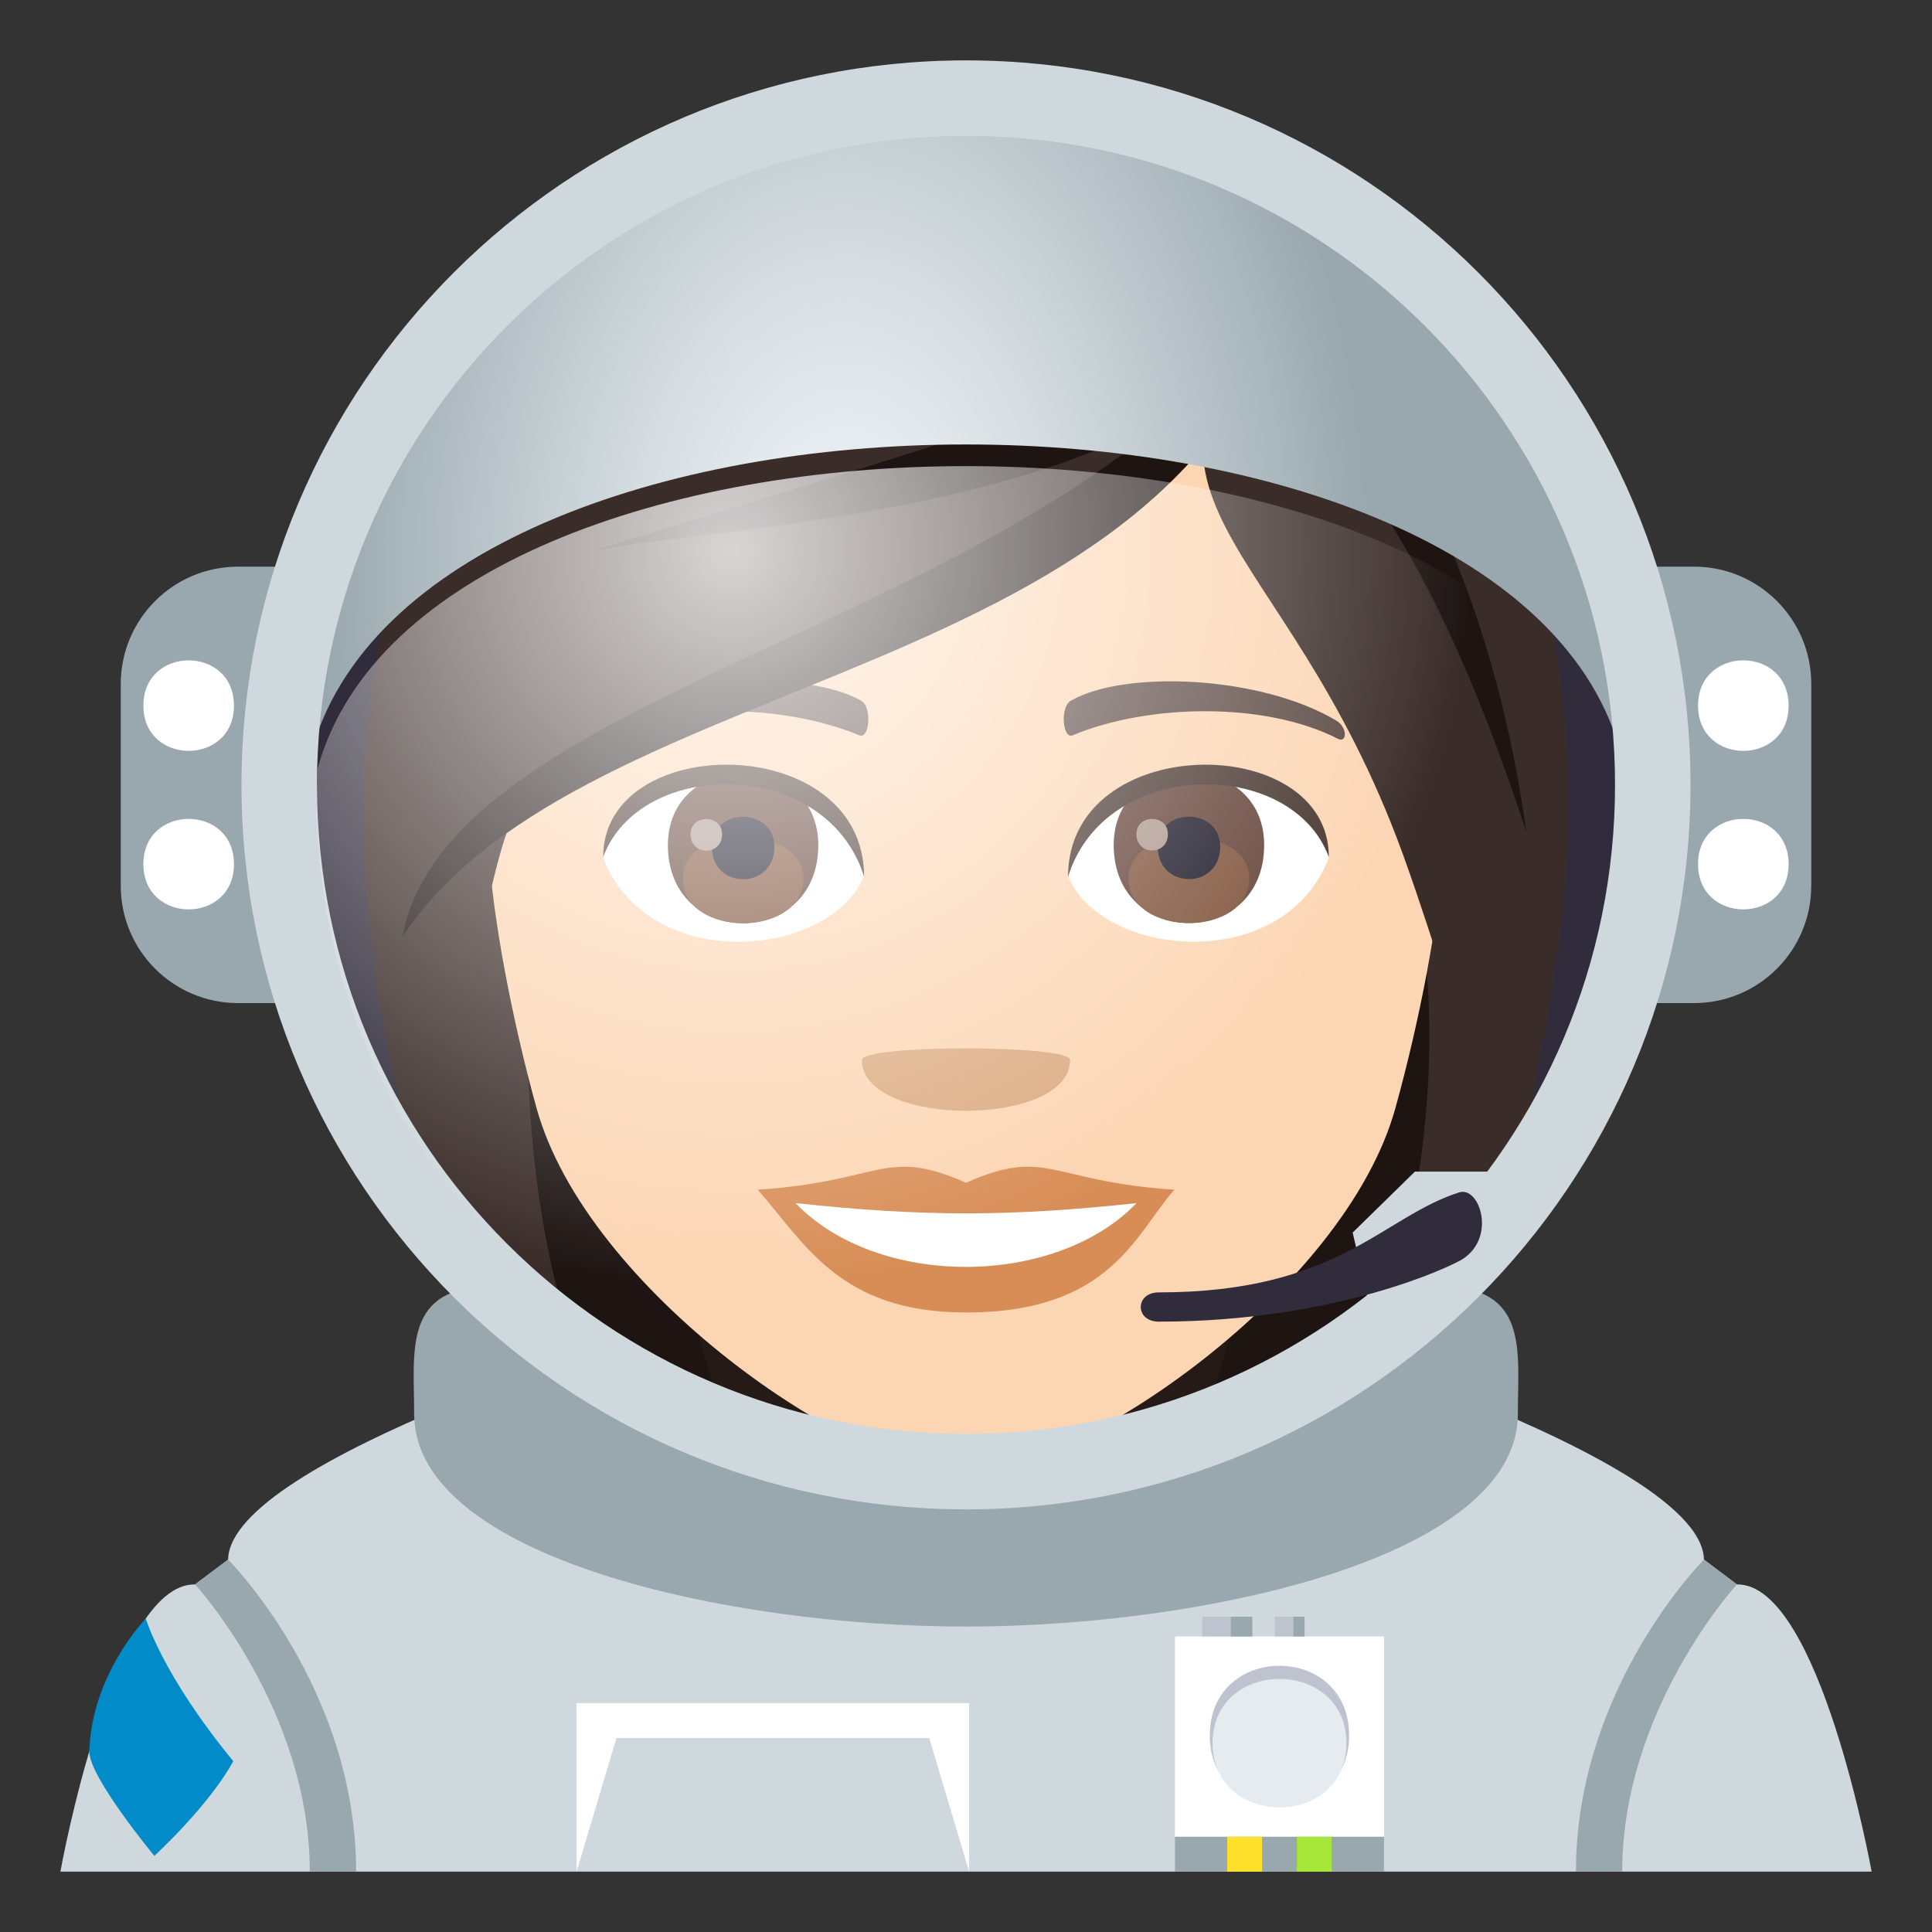 <svg enable-background="new 0 0 64 64" height="64" viewBox="0 0 64 64" width="64" xmlns="http://www.w3.org/2000/svg" xmlns:xlink="http://www.w3.org/1999/xlink"><rect x="0" y="0" width="64" height="64" fill="#333333" stroke="none"/><radialGradient id="a" cx="28.001" cy="19.167" gradientTransform="matrix(1 0 0 1.5 0 -9.584)" gradientUnits="userSpaceOnUse" r="17.316"><stop offset=".188" stop-color="#e6ebef"/><stop offset=".408" stop-color="#d5dde1"/><stop offset=".841" stop-color="#aab7bd"/><stop offset="1" stop-color="#99a8ae"/></radialGradient><radialGradient id="b" cx="24.25" cy="18.22" gradientUnits="userSpaceOnUse" r="31.086"><stop offset="0" stop-color="#fff"/><stop offset=".788" stop-color="#fff" stop-opacity="0"/></radialGradient><path d="m60 29.342c0 2.148-1.74 3.887-3.887 3.887h-48.226c-2.147 0-3.887-1.739-3.887-3.887v-6.684c0-2.146 1.74-3.887 3.887-3.887h48.227c2.146 0 3.887 1.74 3.887 3.887v6.684z" fill="#99a8ae"/><g fill="#fff"><path d="m59.25 23.375c0 1.998-3 1.998-3 0 0-2 3-2 3 0z"/><path d="m59.25 28.625c0 2-3 2-3 0 0-1.998 3-1.998 3 0z"/><path d="m7.75 23.375c0 1.998-3 1.998-3 0 0-2 3-2 3 0z"/><path d="m7.75 28.625c0 2-3 2-3 0 0-1.998 3-1.998 3 0z"/></g><circle cx="32" cy="26" fill="#302c3b" r="22"/><path d="m21.25 15.837c-7.247 35.001-6.584 34.251 8.673 34.251-8.444-6.646 7.727-34.728-8.673-34.251z" fill="#261a17"/><path d="m18.636 15.294c-5.288 26.593-.726 33.422 3.326 34.794h4.642c-10.864-8.612 6.119-35.317-7.968-34.794z" fill="#1e1513"/><path d="m42.571 15.835c7.247 35.001 6.582 34.252-8.672 34.252 7.764-5.333-7.729-34.728 8.672-34.252z" fill="#261a17"/><path d="m45.184 15.293c7.732 24.193-.016 33.674-3.324 34.794h-4.642c10.863-7.909-6.117-35.318 7.966-34.794z" fill="#1e1513"/><path d="m46.471 28.294c2.238 6.15.023 18.774-4.611 21.794 5.137 0 8.267-8.002 9.792-19.009 1.907-13.753-9.172-13.761-5.181-2.785z" fill="#3a2c29"/><path d="m12.743 33.631c1.873 9.934 4.176 16.457 9.219 16.457-5.623-6.551-4.96-20.366-3.363-23.804 8.145-5.453-9.022-9.455-5.856 7.347z" fill="#3a2c29"/><path d="m32 7.389c-11.126 0-16.484 9.061-15.815 20.711.137 2.342.788 5.72 1.591 8.615 1.67 6.015 10.475 12.074 14.224 12.074 3.747 0 12.554-6.059 14.222-12.074.805-2.896 1.456-6.273 1.595-8.615.667-11.65-4.689-20.711-15.817-20.711z" fill="#fcd5b2"/><path d="m32 39.18c-2.705-1.189-2.726-.049-6.899.231 1.566 1.778 2.72 4.067 6.897 4.067 4.796 0 5.607-2.598 6.903-4.067-4.177-.28-4.196-1.421-6.901-.231z" fill="#d88d56"/><path d="m26.353 39.854c2.726 2.836 8.603 2.799 11.295.001-4.198.452-7.096.452-11.295-.001z" fill="#fff"/><path d="m44.262 23.868c-2.508-1.494-7.004-1.678-8.784-.659-.376.205-.275 1.285.051 1.15 2.538-1.058 6.403-1.109 8.786.112.319.162.325-.386-.053-.603z" fill="#594640"/><path d="m19.74 23.868c2.506-1.494 7.002-1.678 8.784-.659.376.205.276 1.285-.053 1.15-2.538-1.058-6.401-1.111-8.784.112-.32.162-.327-.386.053-.603z" fill="#594640"/><path d="m35.449 35.113c0 2.244-6.898 2.244-6.898 0 0-.514 6.898-.514 6.898 0z" fill="#dba97f"/><path d="m44.019 28.417c-1.486 3.891-7.534 3.32-8.64.598.838-4.376 7.821-4.75 8.64-.598z" fill="#fff"/><path d="m36.893 27.994c0 3.445 4.984 3.445 4.984 0 0-3.198-4.984-3.198-4.984 0z" fill="#613f34"/><path d="m37.385 29.096c0 1.977 3.998 1.977 3.998 0 0-1.833-3.998-1.833-3.998 0z" fill="#7d5037"/><path d="m38.351 28.048c0 1.431 2.068 1.431 2.068 0 0-1.327-2.068-1.327-2.068 0z" fill="#1a1626"/><path d="m37.644 27.631c0 .722 1.044.722 1.044 0 0-.671-1.044-.671-1.044 0z" fill="#ab968c"/><path d="m44.019 28.387c0-4.179-8.64-4.179-8.64.662 1.231-3.973 7.406-3.973 8.64-.662z" fill="#45332c"/><path d="m19.981 28.417c1.488 3.891 7.536 3.321 8.644.598-.84-4.376-7.823-4.75-8.644-.598z" fill="#fff"/><path d="m22.125 27.999c0 3.446 4.982 3.446 4.982 0 0-3.198-4.982-3.198-4.982 0z" fill="#613f34"/><path d="m22.617 29.102c0 1.976 3.998 1.976 3.998 0 0-1.834-3.998-1.834-3.998 0z" fill="#7d5037"/><path d="m23.581 28.054c0 1.43 2.07 1.43 2.07 0 0-1.328-2.07-1.328-2.07 0z" fill="#1a1626"/><path d="m22.875 27.636c0 .723 1.045.723 1.045 0 0-.671-1.045-.671-1.045 0z" fill="#ab968c"/><path d="m19.981 28.387c0-4.179 8.644-4.179 8.644.66-1.233-3.972-7.408-3.972-8.644-.66z" fill="#45332c"/><path d="m42.791 9.007c-6.771 7.808-.311 8.312 3.68 19.287 2.238 6.15 3.655 13.792 5.181 2.785 1.907-13.753-5.421-23.221-8.861-22.072z" fill="#3a2c29"/><path d="m26.17 5.947c-8.588 2.329-16.593 11.072-13.427 28.276 1.873 10.172 2.653-3.646 4.251-7.165 8.146-5.584 23.679-10.172 25.797-18.048 1.073-1.819-8.03-5.655-16.621-3.063z" fill="#3a2c29"/><path d="m19.591 18.257c3.631-.828 21.002-1.219 23.2-9.25-4.105 3.682-8.359 4.684-23.2 9.25z" fill="#1e1513"/><path d="m13.33 31.031c6.091-9.149 26.047-8.139 29.461-22.024-6.627 11.654-27.796 13.229-29.461 22.024z" fill="#1e1513"/><path d="m40.782 10.91c-1.572 2.787 3.892-1.309 9.78 16.646-1.453-10.496-6.427-17.724-9.78-16.646z" fill="#1e1513"/><path d="m57.537 52.486-1.092-.822c-.033-1.842-4.383-3.986-8.575-5.626-8.948 6.321-23.566 5.037-33.018.515-3.753 1.559-7.266 3.457-7.296 5.111l-1.096.822c-2.739-.048-4.46 9.514-4.46 9.514h60s-1.721-9.562-4.463-9.514z" fill="#cfd8dd"/><path d="m11.797 62h-1.535c0-5.379-3.801-9.514-3.801-9.514l1.096-.822s4.24 4.24 4.24 10.336z" fill="#99a8ae"/><path d="m52.205 62h1.533c0-5.379 3.799-9.514 3.799-9.514l-1.092-.822s-4.24 4.24-4.24 10.336z" fill="#99a8ae"/><path d="m19.1 56.418v5.582l1.322-4.428h10.359l1.323 4.428v-5.582z" fill="#fff"/><path d="m38.922 54.209h6.924v6.637h-6.924z" fill="#fff"/><path d="m38.922 60.846h6.924v1.154h-6.924z" fill="#99a8ae"/><path d="m40.654 60.846h1.154v1.154h-1.154z" fill="#ffe12c"/><path d="m42.961 60.846h1.154v1.154h-1.154z" fill="#a6e639"/><path d="m39.824 53.559h1.658v.65h-1.658z" fill="#bec3cf"/><path d="m40.773 53.559h.709v.65h-.709z" fill="#99a8ae"/><path d="m42.229 53.559h.986v.65h-.986z" fill="#bec3cf"/><path d="m42.846 53.559h.369v.65h-.369z" fill="#99a8ae"/><path d="m44.691 57.488c0 3.078-4.615 3.078-4.615 0 0-3.076 4.615-3.076 4.615 0z" fill="#bec3cf"/><path d="m44.602 57.746c0 2.836-4.434 2.836-4.434 0 0-2.84 4.434-2.84 4.434 0z" fill="#e6ebef"/><path d="m4.83 53.617s-1.793 1.834-1.873 4.402c0 .859 2.156 3.459 2.156 3.459s1.799-1.646 2.615-3.137c-2.355-2.862-2.898-4.724-2.898-4.724z" fill="#018bc9"/><path d="m47.67 42.609c-10.777 8.875-23.75 6.441-31.344 0-2.984 0-2.607 2.113-2.607 4.226 0 4.756 10.385 7.047 18.281 7.047s18.281-2.291 18.281-7.047c0-2.112.377-4.226-2.611-4.226" fill="#99a8ae"/><path d="m53.73 25.09c.176-.949.27-1.92.27-2.91 0-10.273-9.85-18.602-22-18.602s-22 8.328-22 18.602c0 .99.094 1.961.269 2.91 3.491-13.822 39.973-13.822 43.461 0z" fill="url(#a)"/><path d="m32 2c-13.254 0-24 10.746-24 24s10.746 24 24 24 24-10.746 24-24-10.746-24-24-24zm0 45.5c-11.873 0-21.5-9.627-21.5-21.5 0-11.875 9.627-21.5 21.5-21.5 11.875 0 21.5 9.625 21.5 21.5 0 11.873-9.625 21.5-21.5 21.5z" fill="#cfd8dd"/><path d="m45.518 43.906-.709-3.076 2.062-2.019h3.844z" fill="#cfd8dd"/><path d="m38.387 43.781c-.797 0-.797-.969 0-.969 5.953 0 7.391-2.5 9.953-3.313.666-.211 1.234 1.469.125 2.201-.375.247-4.203 2.081-10.078 2.081z" fill="#302c3b"/><path d="m10.521 25.463c-.016.34-.025.681-.025 1.024 0 11.908 9.628 21.013 21.504 21.013s21.504-9.105 21.504-21.013c0-.344-.01-.685-.025-1.024-3.65-13.363-39.306-13.363-42.958 0z" fill="url(#b)" opacity=".8"/></svg>